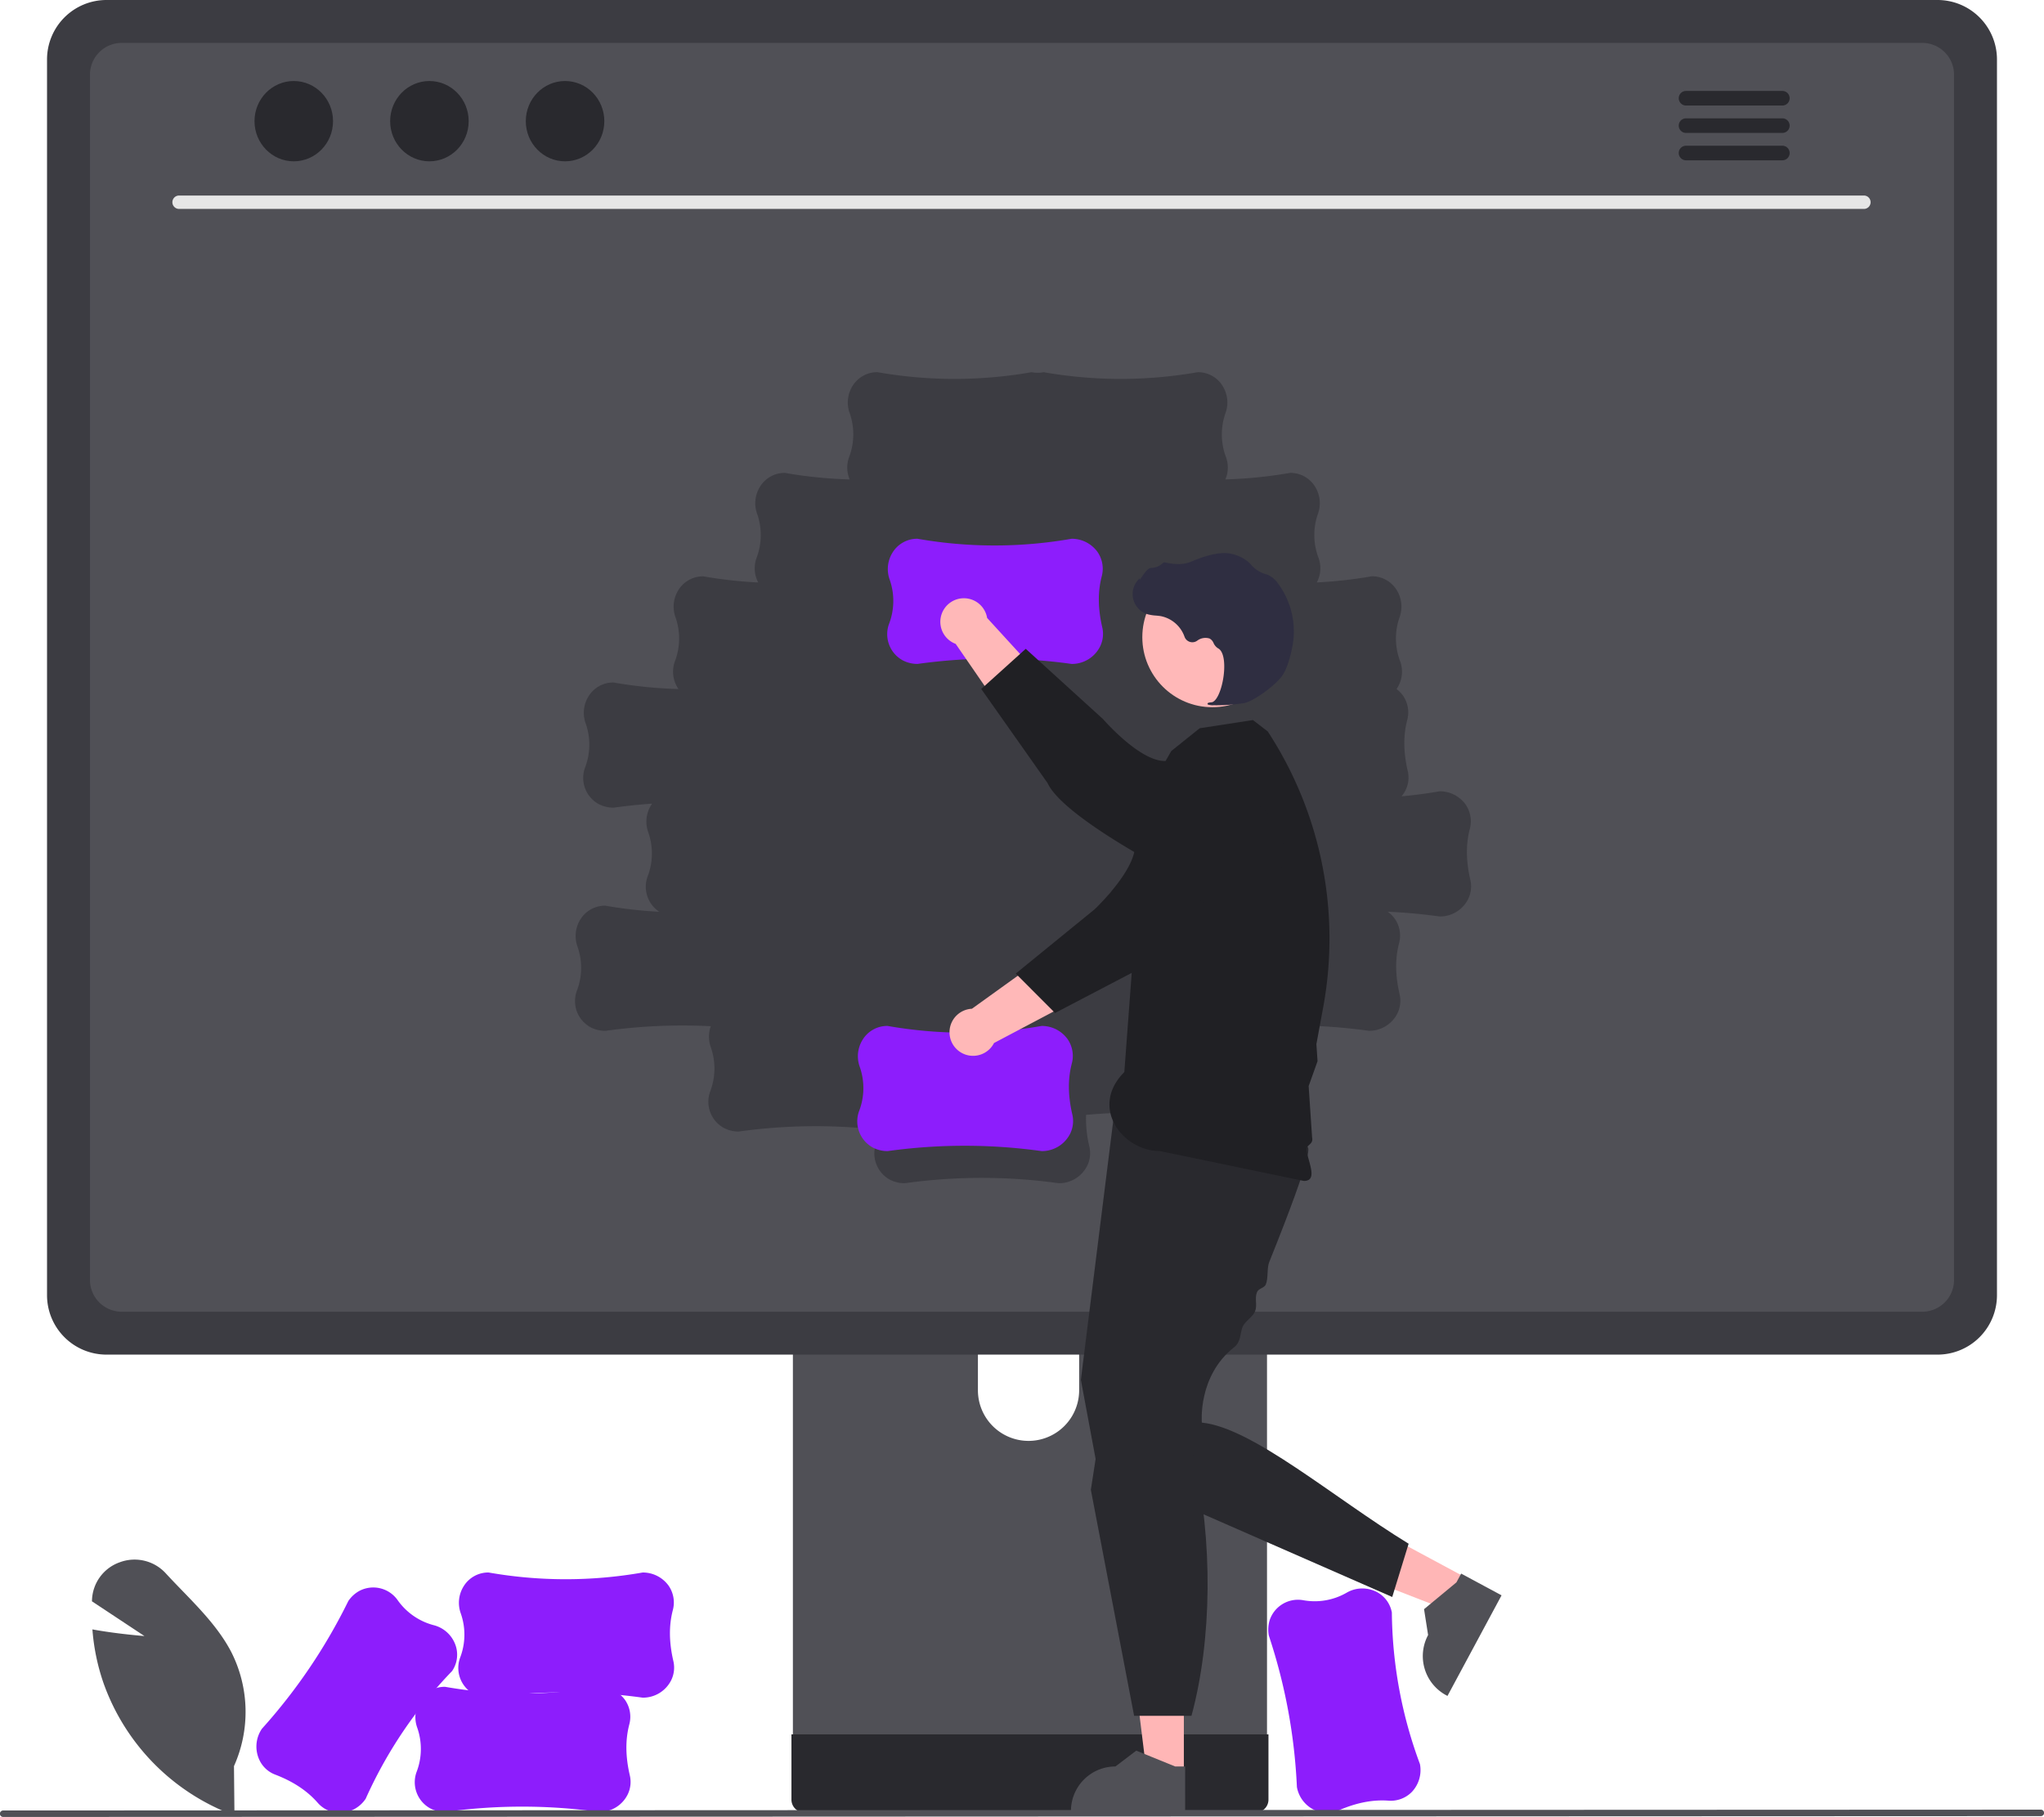 <svg xmlns="http://www.w3.org/2000/svg" width="751.131" height="667.591" viewBox="0 0 751.131 667.591">
  <g id="building" transform="translate(0 0)">
    <path id="Caminho_5" data-name="Caminho 5" d="M310.592,784.515l-.654-.243A80.529,80.529,0,0,1,262.5,735.959a78.134,78.134,0,0,1-4.059-19.173l-.053-.624.616.11c7.354,1.32,15.073,2.049,18.513,2.334l-19.3-12.769.035-.663a15.272,15.272,0,0,1,10.261-13.7,15.534,15.534,0,0,1,16.9,4.154c1.918,2.082,3.947,4.178,5.908,6.205,6.74,6.965,13.709,14.168,18.116,22.671a48.675,48.675,0,0,1,.979,41.89Z" transform="translate(-224.434 -117.485)" fill="#505056"/>
    <path id="Caminho_6" data-name="Caminho 6" d="M701.029,772.142l-.008-.069A205.079,205.079,0,0,0,690.7,716.421l-.006-.03a11.665,11.665,0,0,1,.3-5.55,10.96,10.96,0,0,1,12.219-7.426,23.516,23.516,0,0,0,16.108-2.75,11.46,11.46,0,0,1,10.144-.671,10.622,10.622,0,0,1,6.278,7.191c.065.256.123.515.172.778a163.535,163.535,0,0,0,10.328,55.7l0,.023a11.683,11.683,0,0,1-2.988,10.2,10.849,10.849,0,0,1-8.689,3.193c-5.794-.395-11.754.78-18.218,3.595a10.526,10.526,0,0,1-7.174.5,11.59,11.59,0,0,1-8.141-9.035Z" transform="translate(-224.434 -115.485)" fill="#8d1dfc"/>
    <path id="Caminho_7" data-name="Caminho 7" d="M515.807,511.985v248.7h174.23v-248.7a8.361,8.361,0,0,0-5.893-8,7.7,7.7,0,0,0-2.5-.388H524.221A8.4,8.4,0,0,0,515.807,511.985ZM583.8,597.439a18.6,18.6,0,1,1,37.2,0V626.3a18.6,18.6,0,1,1-37.2,0Z" transform="translate(-224.434 -115.485)" fill="#505056"/>
    <path id="Caminho_8" data-name="Caminho 8" d="M515.273,752.731v23.982a4.719,4.719,0,0,0,4.68,4.7H685.891a4.7,4.7,0,0,0,4.68-4.7V752.731Z" transform="translate(-224.434 -115.485)" fill="#29292e"/>
    <path id="Caminho_9" data-name="Caminho 9" d="M241.717,137.285V591.377A21.842,21.842,0,0,0,263.541,613.2H936.458a21.841,21.841,0,0,0,21.824-21.824V137.285a21.852,21.852,0,0,0-21.824-21.8H263.542a21.852,21.852,0,0,0-21.825,21.8Z" transform="translate(-224.434 -115.485)" fill="#3c3c42"/>
    <path id="Caminho_10" data-name="Caminho 10" d="M930.845,131.247H269.155a11.689,11.689,0,0,0-11.664,11.688v442.84a11.684,11.684,0,0,0,11.664,11.664h661.69a11.684,11.684,0,0,0,11.664-11.664V142.935a11.689,11.689,0,0,0-11.662-11.688ZM763.931,445.865a11.59,11.59,0,0,1-10.368,6.356l-.069,0q-9.515-1.326-19.1-1.748a11.53,11.53,0,0,1,2.587,2.558,10.849,10.849,0,0,1,1.554,9.126c-1.445,5.625-1.377,11.7.211,18.568a10.526,10.526,0,0,1-.814,7.145,11.589,11.589,0,0,1-10.368,6.356l-.069,0A205.074,205.074,0,0,0,681.768,493c-.06.384-.136.769-.235,1.154-1.445,5.625-1.377,11.7.211,18.568a10.526,10.526,0,0,1-.813,7.145,11.59,11.59,0,0,1-10.368,6.356l-.069,0a205.064,205.064,0,0,0-46.955-1.106,43.726,43.726,0,0,0,1.206,11.61,10.526,10.526,0,0,1-.813,7.145,11.589,11.589,0,0,1-10.368,6.356l-.069,0a205.077,205.077,0,0,0-56.6,0h-.03a11.666,11.666,0,0,1-5.4-1.3,10.96,10.96,0,0,1-5.072-13.368,28.335,28.335,0,0,0,1.26-4.937,205.072,205.072,0,0,0-51.754.609h-.03a11.666,11.666,0,0,1-5.4-1.3,10.96,10.96,0,0,1-5.072-13.368,23.516,23.516,0,0,0,.234-16.339,11.456,11.456,0,0,1,0-7.684,205.072,205.072,0,0,0-38.728,1.7h-.03a11.665,11.665,0,0,1-5.4-1.3,10.96,10.96,0,0,1-5.072-13.368,23.516,23.516,0,0,0,.234-16.339,11.46,11.46,0,0,1,1.19-10.1,10.622,10.622,0,0,1,8.216-4.861c.264-.018.528-.027.8-.027a165.157,165.157,0,0,0,19.869,2.244,11,11,0,0,1-4.306-12.921,23.516,23.516,0,0,0,.234-16.339,11.46,11.46,0,0,1,1.19-10.1c.084-.129.183-.244.271-.368q-7.112.491-14.19,1.476h-.03a11.665,11.665,0,0,1-5.4-1.3,10.96,10.96,0,0,1-5.072-13.368,23.516,23.516,0,0,0,.234-16.339,11.46,11.46,0,0,1,1.19-10.1,10.622,10.622,0,0,1,8.216-4.861c.264-.018.528-.027.8-.027a164.8,164.8,0,0,0,23.914,2.407,11.156,11.156,0,0,1-1.35-10.084,23.516,23.516,0,0,0,.234-16.339,11.46,11.46,0,0,1,1.19-10.1,10.622,10.622,0,0,1,8.216-4.861c.264-.018.528-.027.8-.027a165.121,165.121,0,0,0,20.22,2.264,11.178,11.178,0,0,1-.656-8.94,23.516,23.516,0,0,0,.234-16.339,11.46,11.46,0,0,1,1.19-10.1,10.622,10.622,0,0,1,8.216-4.861c.264-.018.528-.027.8-.027a164.812,164.812,0,0,0,23.812,2.4,11.188,11.188,0,0,1-.248-8.081,23.516,23.516,0,0,0,.234-16.339,11.46,11.46,0,0,1,1.19-10.1,10.622,10.622,0,0,1,8.216-4.861c.264-.018.528-.027.8-.027a163.533,163.533,0,0,0,56.654.007h.023a10.864,10.864,0,0,0,4.385,0h.023a163.533,163.533,0,0,0,56.654-.007c.268,0,.532.009.8.027a10.622,10.622,0,0,1,8.216,4.861,11.46,11.46,0,0,1,1.19,10.1A23.516,23.516,0,0,0,675,283.544a11.188,11.188,0,0,1-.248,8.081,164.812,164.812,0,0,0,23.812-2.4c.268,0,.532.009.8.027a10.622,10.622,0,0,1,8.216,4.861,11.46,11.46,0,0,1,1.19,10.1A23.516,23.516,0,0,0,709,320.544a11.178,11.178,0,0,1-.656,8.94,165.119,165.119,0,0,0,20.22-2.264c.268,0,.532.009.8.027a10.622,10.622,0,0,1,8.216,4.861,11.46,11.46,0,0,1,1.19,10.1A23.516,23.516,0,0,0,739,358.544a11.156,11.156,0,0,1-1.365,10.106,11.524,11.524,0,0,1,2.345,2.376,10.85,10.85,0,0,1,1.554,9.125c-1.445,5.625-1.377,11.7.211,18.568a10.526,10.526,0,0,1-.813,7.145,11.753,11.753,0,0,1-1.463,2.2q7.022-.617,14.008-1.841h.023a11.683,11.683,0,0,1,9.479,4.8,10.849,10.849,0,0,1,1.554,9.125c-1.445,5.625-1.377,11.7.211,18.568A10.526,10.526,0,0,1,763.931,445.865Z" transform="translate(-224.434 -115.485)" fill="#505056"/>
    <path id="Caminho_11" data-name="Caminho 11" d="M909.383,192.25H290.243a2.462,2.462,0,1,1,0-4.925h619.14a2.462,2.462,0,1,1,0,4.925Z" transform="translate(-224.434 -115.485)" fill="#e6e6e6"/>
    <ellipse id="Elipse_1" data-name="Elipse 1" cx="14.429" cy="14.751" rx="14.429" ry="14.751" transform="translate(93.525 29.768)" fill="#29292e"/>
    <ellipse id="Elipse_2" data-name="Elipse 2" cx="14.429" cy="14.751" rx="14.429" ry="14.751" transform="translate(143.372 29.768)" fill="#29292e"/>
    <ellipse id="Elipse_3" data-name="Elipse 3" cx="14.429" cy="14.751" rx="14.429" ry="14.751" transform="translate(193.219 29.768)" fill="#29292e"/>
    <path id="Caminho_12" data-name="Caminho 12" d="M879.367,148.9h-35.4a2.68,2.68,0,0,0,0,5.359h35.4a2.68,2.68,0,1,0,0-5.359Z" transform="translate(-224.434 -115.485)" fill="#29292e"/>
    <path id="Caminho_13" data-name="Caminho 13" d="M879.367,158.964h-35.4a2.68,2.68,0,0,0,0,5.359h35.4a2.68,2.68,0,1,0,0-5.359Z" transform="translate(-224.434 -115.485)" fill="#29292e"/>
    <path id="Caminho_14" data-name="Caminho 14" d="M879.367,169.027h-35.4a2.68,2.68,0,0,0,0,5.359h35.4a2.68,2.68,0,1,0,0-5.359Z" transform="translate(-224.434 -115.485)" fill="#29292e"/>
    <path id="Caminho_15" data-name="Caminho 15" d="M607.293,538.425l-.069,0a205.076,205.076,0,0,0-56.6,0h-.03a11.666,11.666,0,0,1-5.4-1.3,10.96,10.96,0,0,1-5.072-13.368,23.516,23.516,0,0,0,.234-16.339,11.46,11.46,0,0,1,1.19-10.1,10.622,10.622,0,0,1,8.216-4.861c.264-.018.528-.027.8-.027a163.532,163.532,0,0,0,56.654.007h.023a11.682,11.682,0,0,1,9.479,4.8,10.85,10.85,0,0,1,1.554,9.126c-1.445,5.625-1.377,11.7.211,18.568a10.526,10.526,0,0,1-.813,7.145A11.59,11.59,0,0,1,607.293,538.425Z" transform="translate(-224.434 -115.485)" fill="#8d1dfc"/>
    <path id="Caminho_16" data-name="Caminho 16" d="M665.036,440.378l-15.106-12.5c-11.328,5.937-28.564,29.642-28.564,29.642l-39.764,28.6a8.656,8.656,0,1,0,8.119,12.589l54.028-28.55Z" transform="translate(-224.434 -115.485)" fill="#ffb8b8"/>
    <path id="Caminho_17" data-name="Caminho 17" d="M690.521,392.8h0a20.687,20.687,0,0,1-.32,31.838l-9.606,7.809s-23.961,34.493-36.433,38.495l-32.019,16.728L597.705,473.2l29.019-23.649s13.347-12.624,14.683-21.866c.818-5.66,10.4-21.076,20-32.511a20.634,20.634,0,0,1,29.116-2.368Z" transform="translate(-224.434 -115.485)" fill="#202024"/>
    <path id="Caminho_18" data-name="Caminho 18" d="M435.043,651.672H421.4l-6.492-52.64h20.142Z" fill="#ffb6b6"/>
    <path id="Caminho_19" data-name="Caminho 19" d="M659.958,781.393l-41.967,0v-.531a16.335,16.335,0,0,1,16.334-16.335h0l7.666-5.816,14.3,5.817h3.663Z" transform="translate(-224.434 -115.485)" fill="#505056"/>
    <path id="Caminho_20" data-name="Caminho 20" d="M539.027,579.842l-6.463,12.019-49.438-19.208,9.539-17.74Z" fill="#ffb6b6"/>
    <path id="Caminho_21" data-name="Caminho 21" d="M776.228,701.645l-19.874,36.963-.467-.251a16.336,16.336,0,0,1-6.652-22.122h0l-1.492-9.506,11.9-9.843,1.735-3.227Z" transform="translate(-224.434 -115.485)" fill="#505056"/>
    <path id="Caminho_22" data-name="Caminho 22" d="M633.676,526.095l-12.045,96.36,6.022,32.306,108.405,47.492,6.022-19.573c-27.71-16.956-57.331-42.617-75.995-44.5,0,0-1.548-17.1,11.823-27.654,2.7-2.129,2.107-5.01,3.2-7.621.75-1.8,3.735-3.666,4.5-5.508.991-2.387-.235-4.759.761-7.185.56-1.364,2.683-1.45,3.239-2.815.949-2.329.328-5.934,1.253-8.235,1.977-4.916,3.877-9.723,5.612-14.23,5.4-14.028,9.2-25.142,8.722-27.542C703.687,529.859,633.676,526.095,633.676,526.095Z" transform="translate(-224.434 -115.485)" fill="#29292e"/>
    <path id="Caminho_23" data-name="Caminho 23" d="M631.6,622.176l-6.3,40.693,15.9,83.046h21.079c7.573-27.9,7.963-64.578.753-95.607Z" transform="translate(-224.434 -115.485)" fill="#29292e"/>
    <path id="Caminho_24" data-name="Caminho 24" d="M645.143,408.363l9.717-16.932,10.433-8.37,19.573-3.011,5.438,4.181h0a139.024,139.024,0,0,1,20.378,101.358l-1.528,8.274-.97,5.252.42,6.278-3.266,9.139.449,6.692.24,3.574.241,3.587.336,5.007c.6,2.858-2.429,2.481-2,5,.753,4.424,4.128,10.979-1,11l-53-11c-13.464.055-26-16-13-29Z" transform="translate(-224.434 -115.485)" fill="#202024"/>
    <circle id="Elipse_4" data-name="Elipse 4" cx="25.736" cy="25.736" r="25.736" transform="translate(419.78 208.376)" fill="#ffb8b8"/>
    <path id="Caminho_25" data-name="Caminho 25" d="M670.388,374.6a66.14,66.14,0,0,0,11.251-.786c3.688-.75,11.939-6.8,14.239-10.435h0c1.709-2.7,2.8-6.925,3.418-9.99a29.564,29.564,0,0,0-5.171-23.47,9.341,9.341,0,0,0-3.773-3.22c-.135-.053-.274-.1-.415-.14a11.524,11.524,0,0,1-5.733-3.547,9.513,9.513,0,0,0-.953-.981,14.2,14.2,0,0,0-5.923-2.974c-3.521-.942-8.616-.007-15.144,2.783-3.28,1.4-6.866.894-9.625.3a.9.9,0,0,0-.85.291,6.373,6.373,0,0,1-4.332,1.727c-.986.043-2.021,1.409-3.272,3.19-.284.4-.615.876-.854,1.163l-.032-.551-.558.615a7.734,7.734,0,0,0,3.492,12.6,15.082,15.082,0,0,0,3.033.483c.621.056,1.263.114,1.878.22a11.66,11.66,0,0,1,8.665,7.567,3.049,3.049,0,0,0,4.6,1.48,5.038,5.038,0,0,1,4.591-.836,3.345,3.345,0,0,1,1.478,1.677,4.359,4.359,0,0,0,1.654,1.93c2.5,1.289,2.672,7,1.774,11.756-.865,4.587-2.576,7.905-4.159,8.069-1.219.126-1.359.213-1.447.428l-.079.193.137.181A4.98,4.98,0,0,0,670.388,374.6Z" transform="translate(-224.434 -115.485)" fill="#2f2e41"/>
    <path id="Caminho_26" data-name="Caminho 26" d="M618.293,359.425l-.069,0a205.077,205.077,0,0,0-56.6,0h-.03a11.666,11.666,0,0,1-5.4-1.3,10.96,10.96,0,0,1-5.072-13.368,23.516,23.516,0,0,0,.234-16.339,11.46,11.46,0,0,1,1.19-10.1,10.622,10.622,0,0,1,8.216-4.861c.264-.018.528-.027.8-.027a163.532,163.532,0,0,0,56.654.007h.023a11.683,11.683,0,0,1,9.479,4.8,10.85,10.85,0,0,1,1.554,9.126c-1.445,5.625-1.377,11.7.211,18.568a10.526,10.526,0,0,1-.813,7.145,11.59,11.59,0,0,1-10.368,6.356Z" transform="translate(-224.434 -115.485)" fill="#8d1dfc"/>
    <path id="Caminho_27" data-name="Caminho 27" d="M642.36,420.041l10.65-16.463c-7.221-10.556-32.777-24.9-32.777-24.9l-33.05-36.149a8.656,8.656,0,1,0-11.554,9.534L610.3,402.379Z" transform="translate(-224.434 -115.485)" fill="#ffb8b8"/>
    <path id="Caminho_28" data-name="Caminho 28" d="M692.589,439.792h0a20.687,20.687,0,0,1-31.657,3.4l-8.878-8.628s-37.215-19.432-42.647-31.351l-24.385-34.587,16.35-14.749,28.419,25.834s13.084,15.13,22.418,15.377c5.716.151,22.147,7.863,34.625,16.062a20.634,20.634,0,0,1,5.755,28.639Z" transform="translate(-224.434 -115.485)" fill="#202024"/>
    <path id="Caminho_29" data-name="Caminho 29" d="M444.679,781.244l-.069,0a205.079,205.079,0,0,0-56.6,0h-.03a11.666,11.666,0,0,1-5.4-1.3,10.96,10.96,0,0,1-5.072-13.368,23.516,23.516,0,0,0,.234-16.339,11.46,11.46,0,0,1,1.19-10.1,10.622,10.622,0,0,1,8.216-4.861c.264-.018.528-.027.8-.027a163.531,163.531,0,0,0,56.654.007h.023a11.683,11.683,0,0,1,9.479,4.8,10.85,10.85,0,0,1,1.554,9.126c-1.445,5.625-1.377,11.7.211,18.568a10.526,10.526,0,0,1-.813,7.145,11.59,11.59,0,0,1-10.368,6.356Z" transform="translate(-224.434 -115.485)" fill="#8d1dfc"/>
    <path id="Caminho_30" data-name="Caminho 30" d="M460.679,739.244l-.069,0a205.079,205.079,0,0,0-56.6,0h-.03a11.666,11.666,0,0,1-5.4-1.3,10.96,10.96,0,0,1-5.072-13.368,23.516,23.516,0,0,0,.234-16.339,11.46,11.46,0,0,1,1.19-10.1,10.622,10.622,0,0,1,8.216-4.861c.264-.018.528-.027.8-.027a163.533,163.533,0,0,0,56.654.007h.023a11.683,11.683,0,0,1,9.48,4.8,10.85,10.85,0,0,1,1.554,9.126c-1.445,5.625-1.377,11.7.211,18.568a10.526,10.526,0,0,1-.814,7.145A11.589,11.589,0,0,1,460.679,739.244Z" transform="translate(-224.434 -115.485)" fill="#8d1dfc"/>
    <path id="Caminho_31" data-name="Caminho 31" d="M320.666,750.693l.043-.055a205.077,205.077,0,0,0,31.715-46.881l.017-.025a11.666,11.666,0,0,1,4.107-3.745,10.96,10.96,0,0,1,13.915,3.289,23.516,23.516,0,0,0,13.4,9.35,11.46,11.46,0,0,1,7.7,6.643,10.622,10.622,0,0,1-.577,9.529c-.133.228-.274.453-.424.674a163.533,163.533,0,0,0-31.751,46.921l-.013.019a11.683,11.683,0,0,1-9.286,5.163,10.849,10.849,0,0,1-8.429-3.826c-3.849-4.349-8.918-7.7-15.5-10.229a10.526,10.526,0,0,1-5.462-4.677,11.59,11.59,0,0,1,.545-12.15Z" transform="translate(-224.434 -115.485)" fill="#8d1dfc"/>
    <path id="Caminho_32" data-name="Caminho 32" d="M974.375,782.769l-748.75.307a1.191,1.191,0,1,1,0-2.381l748.75-.307a1.191,1.191,0,1,1,0,2.381Z" transform="translate(-224.434 -115.485)" fill="#505056"/>
  </g>
</svg>
